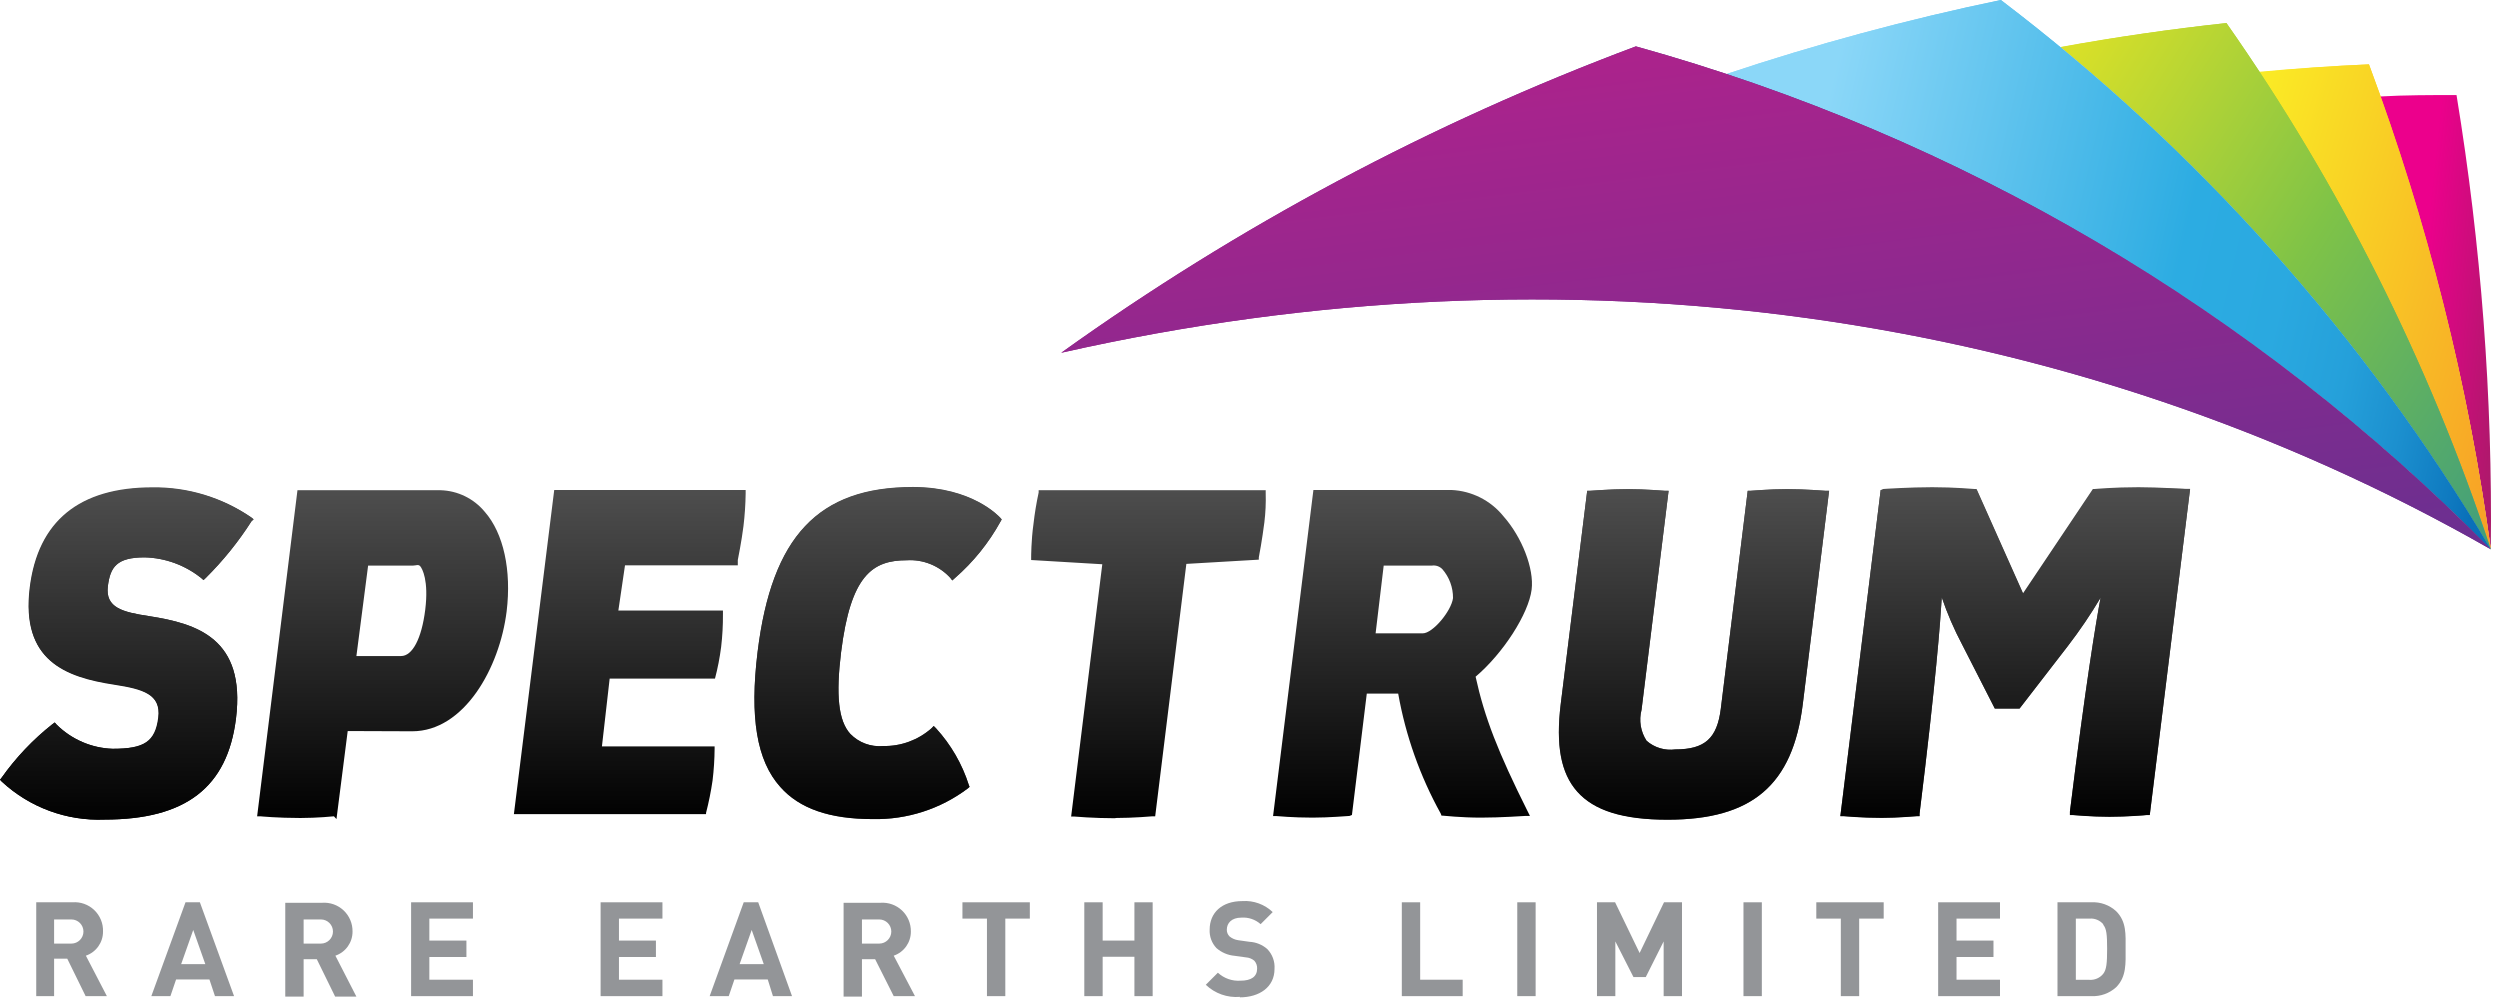 <svg xmlns="http://www.w3.org/2000/svg" width="207" height="83" viewBox="0 0 207 83">
  <defs>
    <linearGradient id="spectrum-a" x1="49.905%" x2="49.905%" y1="99.964%" y2=".004%">
      <stop offset="0%" stop-color="#010101"/>
      <stop offset="100%" stop-color="#4E4E4E"/>
    </linearGradient>
    <linearGradient id="spectrum-b" x1="49.905%" x2="49.905%" y1="99.964%" y2="-.176%">
      <stop offset="0%" stop-color="#010101"/>
      <stop offset="100%" stop-color="#4E4E4E"/>
    </linearGradient>
    <linearGradient id="spectrum-c" x1="7270%" x2="7270%" y1="6782%" y2="4035%">
      <stop offset="0%" stop-color="#010101"/>
      <stop offset="100%" stop-color="#4E4E4E"/>
    </linearGradient>
    <linearGradient id="spectrum-d" x1="14026%" x2="14026%" y1="6787%" y2="4048%">
      <stop offset="0%" stop-color="#010101"/>
      <stop offset="100%" stop-color="#4E4E4E"/>
    </linearGradient>
    <linearGradient id="spectrum-e" x1="16683%" x2="16683%" y1="6775%" y2="4042%">
      <stop offset="0%" stop-color="#010101"/>
      <stop offset="100%" stop-color="#4E4E4E"/>
    </linearGradient>
    <linearGradient id="spectrum-f" x1="-21.247%" x2="174.528%" y1="3.217%" y2="89.843%">
      <stop offset="0%" stop-color="#EC008C"/>
      <stop offset="32%" stop-color="#EC008C"/>
      <stop offset="75%" stop-color="#9E1F63"/>
      <stop offset="100%" stop-color="#9E1F63"/>
    </linearGradient>
    <linearGradient id="spectrum-g" x1="-2.39%" x2="133.87%" y1="2.416%" y2="87.522%">
      <stop offset="0%" stop-color="#FAED25"/>
      <stop offset="100%" stop-color="#F79326"/>
    </linearGradient>
    <linearGradient id="spectrum-h" x1="-2.442%" x2="133.818%" y1="2.413%" y2="87.413%">
      <stop offset="0%" stop-color="#FAED25"/>
      <stop offset="100%" stop-color="#F79326"/>
    </linearGradient>
    <linearGradient id="spectrum-i" x1="4.38%" x2="116.255%" y1=".688%" y2="85.639%">
      <stop offset="0%" stop-color="#D9E028"/>
      <stop offset="1%" stop-color="#D9E028"/>
      <stop offset="48%" stop-color="#7FC347"/>
      <stop offset="100%" stop-color="#3C9B80"/>
    </linearGradient>
    <linearGradient id="spectrum-j" x1="4.38%" x2="116.255%" y1=".689%" y2="85.678%">
      <stop offset="0%" stop-color="#D9E028"/>
      <stop offset="1%" stop-color="#D9E028"/>
      <stop offset="48%" stop-color="#7FC347"/>
      <stop offset="100%" stop-color="#3C9B80"/>
    </linearGradient>
    <linearGradient id="spectrum-k" x1="-2.115%" x2="103.772%" y1="38.347%" y2="55.937%">
      <stop offset="0%" stop-color="#8BD7F8"/>
      <stop offset="11%" stop-color="#8BD7F8"/>
      <stop offset="58%" stop-color="#2CACE2"/>
      <stop offset="71%" stop-color="#2AA9E0"/>
      <stop offset="81%" stop-color="#25A0DA"/>
      <stop offset="89%" stop-color="#1C90CF"/>
      <stop offset="97%" stop-color="#0F7AC0"/>
      <stop offset="100%" stop-color="#0970B9"/>
    </linearGradient>
    <linearGradient id="spectrum-l" x1="5.762%" x2="91.813%" y1="110.495%" y2="29.587%">
      <stop offset="0%" stop-color="#B0228C"/>
      <stop offset="75%" stop-color="#6A2F90"/>
      <stop offset="82%" stop-color="#673090"/>
      <stop offset="100%" stop-color="#333472"/>
    </linearGradient>
    <linearGradient id="spectrum-m" x1="21.57%" x2="78.439%" y1="-.384%" y2="161.287%">
      <stop offset="0%" stop-color="#B0228C"/>
      <stop offset="73%" stop-color="#673090"/>
      <stop offset="100%" stop-color="#333472"/>
    </linearGradient>
  </defs>
  <g fill="none" fill-rule="evenodd">
    <path fill="url(#spectrum-a)" fill-rule="nonzero" d="M12.63,40.35 C6.56,40.35 3.14,43.15 2.46,48.65 C1.72,54.65 5.36,56.03 9.46,56.65 C11.75,57.01 13.35,57.42 13.1,59.41 C12.85,61.4 11.94,62 9.33,62 C7.586,61.944 5.928,61.229 4.69,60 L4.53,59.82 L4.33,59.97 C2.727,61.24 1.312,62.731 0.13,64.4 L0,64.56 L0.15,64.72 C2.456,66.858 5.518,67.988 8.66,67.86 C15.38,67.86 18.83,65.19 19.54,59.49 C20.36,52.84 16.27,51.63 12.37,51.02 C10.15,50.68 8.71,50.33 8.93,48.54 C9.13,46.95 9.66,46.15 11.98,46.15 C13.689,46.194 15.337,46.799 16.67,47.87 L16.85,48.03 L17.03,47.86 C18.467,46.435 19.742,44.856 20.83,43.15 L21,43 L20.8,42.84 C18.4,41.185 15.545,40.315 12.63,40.35 Z"/>
    <path fill="url(#spectrum-b)" fill-rule="nonzero" d="M0,64.56 L0.15,64.72 C2.456,66.858 5.518,67.988 8.66,67.86 C15.38,67.86 18.83,65.19 19.54,59.49 C20.36,52.84 16.27,51.63 12.37,51.02 C10.15,50.68 8.71,50.33 8.93,48.54 C9.13,46.95 9.66,46.15 11.98,46.15 C13.689,46.194 15.337,46.799 16.67,47.87 L16.85,48.03 L17.03,47.86 C18.467,46.435 19.742,44.856 20.83,43.15 L21,43 L20.8,42.84 C18.402,41.209 15.56,40.357 12.66,40.4 C6.59,40.4 3.17,43.2 2.49,48.7 C1.75,54.7 5.39,56.08 9.49,56.7 C11.78,57.06 13.38,57.47 13.13,59.46 C12.88,61.45 11.94,62 9.33,62 C7.586,61.944 5.928,61.229 4.69,60 L4.53,59.82 L4.33,59.97 C2.727,61.24 1.312,62.731 0.13,64.4 L0,64.56 Z"/>
    <path d="M35.21,50.48 C35.51,48.06 35.08,47.2 34.8,46.89 C34.52,46.58 34.45,46.83 34.21,46.83 L30.48,46.83 L29.48,54.32 L33.15,54.32 C34.14,54.32 34.92,52.87 35.21,50.48 Z"/>
    <path fill="url(#spectrum-b)" fill-rule="nonzero" d="M34.13 60.55C38.43 60.55 41.37 55.31 41.95 50.62 42.36 47.24 41.7 44.16 40.14 42.38 39.233 41.281 37.895 40.628 36.47 40.59L24.63 40.59 21.29 67.59 21.56 67.59C21.56 67.59 22.98 67.73 24.87 67.73 26.3 67.73 27.64 67.59 27.65 67.59L27.86 67.82 28.79 60.53 34.13 60.55zM30.48 46.83L34.21 46.83C34.45 46.83 34.64 46.7 34.8 46.89 34.96 47.08 35.51 48.06 35.21 50.48 34.91 52.9 34.14 54.32 33.21 54.32L29.51 54.32 30.48 46.83zM59 64.63C59.106 63.757 59.163 62.879 59.17 62L59.17 61.8 49.84 61.8 50.48 56.19 59.14 56.19 59.2 56.19C59.427 55.329 59.597 54.454 59.71 53.57 59.816 52.674 59.866 51.772 59.86 50.87L59.86 50.55 51.2 50.55 51.75 46.81 61.09 46.81 61.09 46.37C61.09 46.37 61.41 44.78 61.56 43.56 61.666 42.67 61.726 41.776 61.74 40.88L61.74 40.57 45.89 40.57 42.55 67.41 58.46 67.41 58.46 67.31C58.688 66.427 58.869 65.532 59 64.63z"/>
    <path fill="url(#spectrum-c)" fill-rule="nonzero" d="M75.59,40.35 C67.76,40.35 63.91,44.43 62.73,53.98 C62.06,59.4 62.66,62.98 64.61,65.16 C66.19,66.95 68.69,67.82 72.26,67.82 C75.102,67.881 77.882,66.983 80.15,65.27 L80.28,65.15 L80.22,65 C79.664,63.255 78.736,61.652 77.5,60.3 L77.31,60.11 L77.12,60.31 C76.017,61.281 74.589,61.802 73.12,61.77 C72.112,61.862 71.117,61.494 70.41,60.77 C69.41,59.68 69.21,57.54 69.64,54.02 C70.43,47.64 72.23,46.39 75.08,46.39 C76.437,46.307 77.759,46.84 78.68,47.84 L78.85,48.06 L79.06,47.87 C80.59,46.539 81.873,44.948 82.85,43.17 L82.94,43.01 L82.82,42.87 C82.73,42.8 80.53,40.35 75.59,40.35 Z"/>
    <path fill="url(#spectrum-b)" fill-rule="nonzero" d="M64.61 65.16C66.19 66.95 68.69 67.82 72.26 67.82 75.102 67.881 77.882 66.983 80.15 65.27L80.28 65.15 80.22 65C79.664 63.255 78.736 61.652 77.5 60.3L77.31 60.11 77.12 60.31C76.017 61.281 74.589 61.802 73.12 61.77 72.112 61.862 71.117 61.494 70.41 60.77 69.41 59.68 69.21 57.54 69.64 54.02 70.43 47.64 72.23 46.39 75.08 46.39 76.437 46.307 77.759 46.84 78.68 47.84L78.85 48.06 79.06 47.87C80.59 46.539 81.873 44.948 82.85 43.17L82.94 43.01 82.82 42.87C82.73 42.77 80.53 40.32 75.59 40.32 67.76 40.32 63.91 44.4 62.73 53.95 62.06 59.4 62.66 63 64.61 65.16zM92.37 67.75C90.52 67.75 88.98 67.61 88.96 67.61L88.69 67.61 91.27 46.72 85.38 46.37 85.38 46.12C85.38 46.12 85.38 44.76 85.57 43.4 85.669 42.52 85.813 41.646 86 40.78L86 40.59 104.8 40.59 104.8 40.83C104.824 41.638 104.788 42.447 104.69 43.25 104.52 44.61 104.24 46.13 104.23 46.15L104.23 46.34 98.23 46.69 95.65 67.59 95.43 67.59C95.43 67.59 93.84 67.73 92.34 67.73"/>
    <path d="M120.28,49.52 C120.287,48.643 119.974,47.793 119.4,47.13 C119.178,46.898 118.858,46.786 118.54,46.83 L114.54,46.83 L113.84,52.44 L117.75,52.44 C118.6,52.44 120.14,50.6 120.28,49.52 Z"/>
    <path fill="url(#spectrum-b)" fill-rule="nonzero" d="M111.94,67.48 L113.17,57.43 L115.77,57.43 C116.388,60.911 117.578,64.267 119.29,67.36 L119.36,67.54 L119.5,67.54 C119.5,67.54 121.02,67.7 122.63,67.7 C124.24,67.7 126.26,67.56 126.28,67.56 L126.68,67.56 L126.5,67.2 C124.03,62.26 122.92,59.41 122.18,56.03 C124.46,54.1 126.57,50.82 126.82,48.81 C127.03,47.09 126.03,44.49 124.48,42.74 C123.421,41.432 121.851,40.642 120.17,40.57 L108.75,40.57 L105.41,67.57 L105.68,67.57 C105.68,67.57 107.06,67.7 108.68,67.7 C110.04,67.7 111.68,67.56 111.74,67.56 L111.94,67.48 Z M114.57,46.83 L118.57,46.83 C118.888,46.786 119.208,46.898 119.43,47.13 C120.004,47.793 120.317,48.643 120.31,49.52 C120.17,50.6 118.63,52.44 117.81,52.44 L113.9,52.44 L114.57,46.83 Z"/>
    <path fill="url(#spectrum-d)" fill-rule="nonzero" d="M149.27,58.31 L151.45,40.64 L151.17,40.64 C151.17,40.64 149.45,40.5 147.98,40.5 C146.51,40.5 144.98,40.64 144.92,40.64 L144.71,40.64 L142.48,58.7 C142.17,61.14 141.16,62.05 138.72,62.05 C137.861,62.168 136.994,61.909 136.34,61.34 C135.841,60.582 135.688,59.647 135.92,58.77 L138.16,40.64 L137.88,40.64 C137.88,40.64 136.19,40.5 134.79,40.5 C133.39,40.5 131.65,40.64 131.63,40.64 L131.42,40.64 L129.23,58.28 C128.81,61.71 129.23,64.02 130.59,65.54 C131.95,67.06 134.37,67.87 138.07,67.87 C145.09,67.87 148.44,65 149.27,58.31 Z"/>
    <path fill="url(#spectrum-b)" fill-rule="nonzero" d="M130.59,65.54 C131.99,67.13 134.37,67.87 138.07,67.87 C145.07,67.87 148.44,65.01 149.27,58.31 L151.45,40.64 L151.17,40.64 C151.17,40.64 149.45,40.5 147.98,40.5 C146.51,40.5 144.98,40.64 144.92,40.64 L144.71,40.64 L142.48,58.7 C142.17,61.14 141.16,62.05 138.72,62.05 C137.861,62.168 136.994,61.909 136.34,61.34 C135.841,60.582 135.688,59.647 135.92,58.77 L138.16,40.64 L137.88,40.64 C137.88,40.64 136.19,40.5 134.79,40.5 C133.39,40.5 131.65,40.64 131.63,40.64 L131.42,40.64 L129.23,58.28 C128.81,61.71 129.24,64 130.59,65.54 Z"/>
    <path fill="url(#spectrum-e)" fill-rule="nonzero" d="M177.08,40.42 C175.03,40.42 173.45,40.57 173.43,40.57 L173.3,40.57 L167.52,49.2 L163.67,40.57 L163.51,40.57 C163.51,40.57 161.82,40.42 160,40.42 C158.18,40.42 156,40.56 155.93,40.57 L155.72,40.57 L152.38,67.57 L152.65,67.57 C152.65,67.57 154.14,67.71 155.81,67.71 C157.14,67.71 158.72,67.57 158.73,67.57 L158.94,67.57 L158.94,67.36 C160.29,56.44 160.67,51.36 160.78,49.46 C161.238,50.806 161.803,52.114 162.47,53.37 L165.17,58.66 L167.22,58.66 L171.22,53.48 C172.203,52.202 173.108,50.866 173.93,49.48 C173.55,51.48 172.7,56.61 171.39,67.19 L171.39,67.48 L171.66,67.48 C171.66,67.48 173.18,67.62 174.66,67.62 C176.14,67.62 177.66,67.49 177.72,67.48 L178,67.48 L181.34,40.48 L181,40.48 C181,40.48 178.68,40.42 177.08,40.42 Z"/>
    <path fill="url(#spectrum-b)" fill-rule="nonzero" d="M155.72,40.58 L152.38,67.58 L152.65,67.58 C152.65,67.58 154.14,67.72 155.81,67.72 C157.14,67.72 158.72,67.58 158.73,67.58 L158.94,67.58 L158.94,67.37 C160.29,56.45 160.67,51.37 160.78,49.47 C161.238,50.816 161.803,52.124 162.47,53.38 L165.17,58.67 L167.22,58.67 L171.22,53.49 C172.203,52.212 173.108,50.876 173.93,49.49 C173.55,51.49 172.7,56.62 171.39,67.2 L171.39,67.49 L171.66,67.49 C171.66,67.49 173.18,67.63 174.66,67.63 C176.14,67.63 177.66,67.5 177.72,67.49 L178,67.49 L181.34,40.49 L181,40.49 C181,40.49 178.67,40.34 177.07,40.34 C175.02,40.34 173.44,40.49 173.42,40.49 L173.29,40.49 L167.51,49.12 L163.66,40.49 L163.5,40.49 C163.5,40.49 161.81,40.34 159.99,40.34 C158.17,40.34 155.99,40.48 155.92,40.49 L155.72,40.58 Z"/>
    <path fill="url(#spectrum-f)" fill-rule="nonzero" d="M203.4,7.87 C201.27,7.87 199.15,7.87 197.03,7.99 C201.4,20.131 204.487,32.696 206.24,45.48 C206.388,32.885 205.437,20.3 203.4,7.87 Z"/>
    <path fill="url(#spectrum-g)" fill-rule="nonzero" d="M196.15,5.33 C193.07,5.463 190.017,5.67 186.99,5.95 C195.122,18.22 201.595,31.512 206.24,45.48 C204.368,31.766 200.984,18.3 196.15,5.33 Z"/>
    <path fill="url(#spectrum-h)" fill-rule="nonzero" d="M187,6 C195.132,18.27 201.605,31.562 206.25,45.53 C204.378,31.798 200.991,18.316 196.15,5.33 C193.07,5.463 190.02,5.687 187,6 Z"/>
    <path fill="url(#spectrum-i)" fill-rule="nonzero" d="M184.35,1.91 C179.723,2.41 175.147,3.077 170.62,3.91 C184.807,15.611 196.859,29.683 206.24,45.5 C201.101,29.983 193.727,15.298 184.35,1.91 Z"/>
    <path fill="url(#spectrum-j)" fill-rule="nonzero" d="M170.62,3.89 C184.807,15.591 196.859,29.663 206.24,45.48 C201.1,29.97 193.725,15.292 184.35,1.91 C179.723,2.41 175.147,3.07 170.62,3.89 Z"/>
    <path fill="url(#spectrum-k)" fill-rule="nonzero" d="M206.23,45.48 C195.763,27.851 181.991,12.408 165.67,1.77635684e-14 C157.952,1.604 150.336,3.661 142.86,6.16 C166.815,14.029 188.542,27.511 206.23,45.48 Z"/>
    <path fill="url(#spectrum-k)" fill-rule="nonzero" d="M142.86,6.16 C166.815,14.029 188.542,27.511 206.23,45.48 C195.763,27.851 181.991,12.408 165.67,0 C157.952,1.604 150.336,3.661 142.86,6.16 Z"/>
    <path fill="url(#spectrum-l)" fill-rule="nonzero" d="M135.45,3.84 C118.541,10.163 102.543,18.694 87.87,29.21 C129.65,19.76 171.48,25.6 206.23,45.48 C186.684,25.65 162.278,11.292 135.45,3.84 Z"/>
    <path fill="url(#spectrum-m)" fill-rule="nonzero" d="M87.87,29.21 C129.65,19.76 171.48,25.6 206.23,45.48 C186.684,25.65 162.278,11.292 135.45,3.84 C118.541,10.163 102.543,18.694 87.87,29.21 Z"/>
    <path fill="#939598" fill-rule="nonzero" d="M7.11 79.13C7.964 78.838 8.536 78.033 8.53 77.13 8.552 76.462 8.288 75.817 7.806 75.355 7.323 74.893 6.666 74.658 6 74.71L3 74.71 3 82.48 4.48 82.48 4.48 79.38 5.57 79.38 7.09 82.48 8.85 82.48 7.11 79.13zM5.91 78.13L4.48 78.13 4.48 76.13 5.91 76.13C6.462 76.13 6.91 76.578 6.91 77.13 6.91 77.682 6.462 78.13 5.91 78.13zM16.55 74.71L15.36 74.71 12.53 82.48 14.11 82.48 14.58 81.1 17.34 81.1 17.8 82.48 19.38 82.48 16.55 74.71zM15 79.83L16 77 17 79.83 15 79.83zM27.77 79.13C28.624 78.838 29.196 78.033 29.19 77.13 29.2 76.471 28.933 75.838 28.454 75.385 27.975 74.933 27.327 74.702 26.67 74.75L23.62 74.75 23.62 82.52 25.14 82.52 25.14 79.42 26.23 79.42 27.75 82.52 29.51 82.52 27.77 79.13zM26.57 78.13L25.14 78.13 25.14 76.13 26.57 76.13C27.122 76.13 27.57 76.578 27.57 77.13 27.57 77.682 27.122 78.13 26.57 78.13z"/>
    <polygon fill="#939598" fill-rule="nonzero" points="34.04 82.48 34.04 74.71 39.16 74.71 39.16 76.06 35.55 76.06 35.55 77.88 38.62 77.88 38.62 79.24 35.55 79.24 35.55 81.12 39.16 81.12 39.16 82.48"/>
    <polygon fill="#939598" fill-rule="nonzero" points="49.73 82.48 49.73 74.71 54.85 74.71 54.85 76.06 51.25 76.06 51.25 77.88 54.31 77.88 54.31 79.24 51.25 79.24 51.25 81.12 54.85 81.12 54.85 82.48"/>
    <path fill="#939598" fill-rule="nonzero" d="M62.78 74.71L61.58 74.71 58.76 82.48 60.34 82.48 60.81 81.1 63.57 81.1 64 82.48 65.58 82.48 62.78 74.71zM61.24 79.83L62.24 77 63.24 79.83 61.24 79.83zM74 79.13C74.854 78.838 75.426 78.033 75.42 77.13 75.43 76.471 75.163 75.838 74.684 75.385 74.205 74.933 73.557 74.702 72.9 74.75L69.85 74.75 69.85 82.52 71.37 82.52 71.37 79.42 72.46 79.42 74 82.48 75.76 82.48 74 79.13zM72.8 78.13L71.37 78.13 71.37 76.13 72.8 76.13C73.352 76.13 73.8 76.578 73.8 77.13 73.8 77.682 73.352 78.13 72.8 78.13z"/>
    <polygon fill="#939598" fill-rule="nonzero" points="83.24 76.06 83.24 82.48 81.72 82.48 81.72 76.06 79.69 76.06 79.69 74.71 85.27 74.71 85.27 76.06"/>
    <polygon fill="#939598" fill-rule="nonzero" points="93.93 82.48 93.93 79.22 91.3 79.22 91.3 82.48 89.78 82.48 89.78 74.71 91.3 74.71 91.3 77.88 93.93 77.88 93.93 74.71 95.44 74.71 95.44 82.48"/>
    <path fill="#939598" fill-rule="nonzero" d="M102.67,82.54 C101.627,82.629 100.596,82.265 99.84,81.54 L100.84,80.54 C101.348,81.011 102.029,81.25 102.72,81.2 C103.61,81.2 104.09,80.86 104.09,80.2 C104.102,79.957 104.015,79.719 103.85,79.54 C103.654,79.38 103.413,79.286 103.16,79.27 L102.22,79.14 C101.665,79.091 101.14,78.867 100.72,78.5 C100.332,78.088 100.13,77.535 100.16,76.97 C100.16,75.58 101.16,74.61 102.87,74.61 C103.797,74.547 104.708,74.878 105.38,75.52 L104.38,76.52 C103.941,76.131 103.364,75.937 102.78,75.98 C101.98,75.98 101.58,76.43 101.58,76.98 C101.576,77.19 101.659,77.393 101.81,77.54 C102.017,77.707 102.266,77.814 102.53,77.85 L103.45,77.98 C103.996,78.009 104.518,78.22 104.93,78.58 C105.356,79.02 105.574,79.62 105.53,80.23 C105.53,81.73 104.28,82.58 102.65,82.58"/>
    <polygon fill="#939598" fill-rule="nonzero" points="116.07 82.48 116.07 74.71 117.59 74.71 117.59 81.12 121.11 81.12 121.11 82.48"/>
    <rect width="1.52" height="7.77" x="125.63" y="74.71" fill="#939598" fill-rule="nonzero"/>
    <polygon fill="#939598" fill-rule="nonzero" points="137.75 82.48 137.75 77.95 136.27 80.9 135.25 80.9 133.75 77.95 133.75 82.48 132.23 82.48 132.23 74.71 133.73 74.71 135.76 78.91 137.78 74.71 139.27 74.71 139.27 82.48"/>
    <rect width="1.52" height="7.77" x="144.36" y="74.71" fill="#939598" fill-rule="nonzero"/>
    <polygon fill="#939598" fill-rule="nonzero" points="153.94 76.06 153.94 82.48 152.42 82.48 152.42 76.06 150.39 76.06 150.39 74.71 155.97 74.71 155.97 76.06"/>
    <polygon fill="#939598" fill-rule="nonzero" points="160.48 82.48 160.48 74.71 165.6 74.71 165.6 76.06 162 76.06 162 77.88 165.06 77.88 165.06 79.24 162 79.24 162 81.12 165.6 81.12 165.6 82.48"/>
    <path fill="#939598" fill-rule="nonzero" d="M175.22,81.74 C174.659,82.251 173.918,82.517 173.16,82.48 L170.36,82.48 L170.36,74.71 L173.16,74.71 C173.918,74.668 174.662,74.935 175.22,75.45 C176.09,76.32 176,77.39 176,78.56 C176,79.73 176.09,80.86 175.22,81.74 M174.16,76.54 C173.881,76.204 173.456,76.025 173.02,76.06 L171.88,76.06 L171.88,81.13 L173,81.13 C173.437,81.161 173.862,80.979 174.14,80.64 C174.42,80.29 174.47,79.74 174.47,78.56 C174.47,77.38 174.42,76.89 174.14,76.56"/>
  </g>
</svg>
